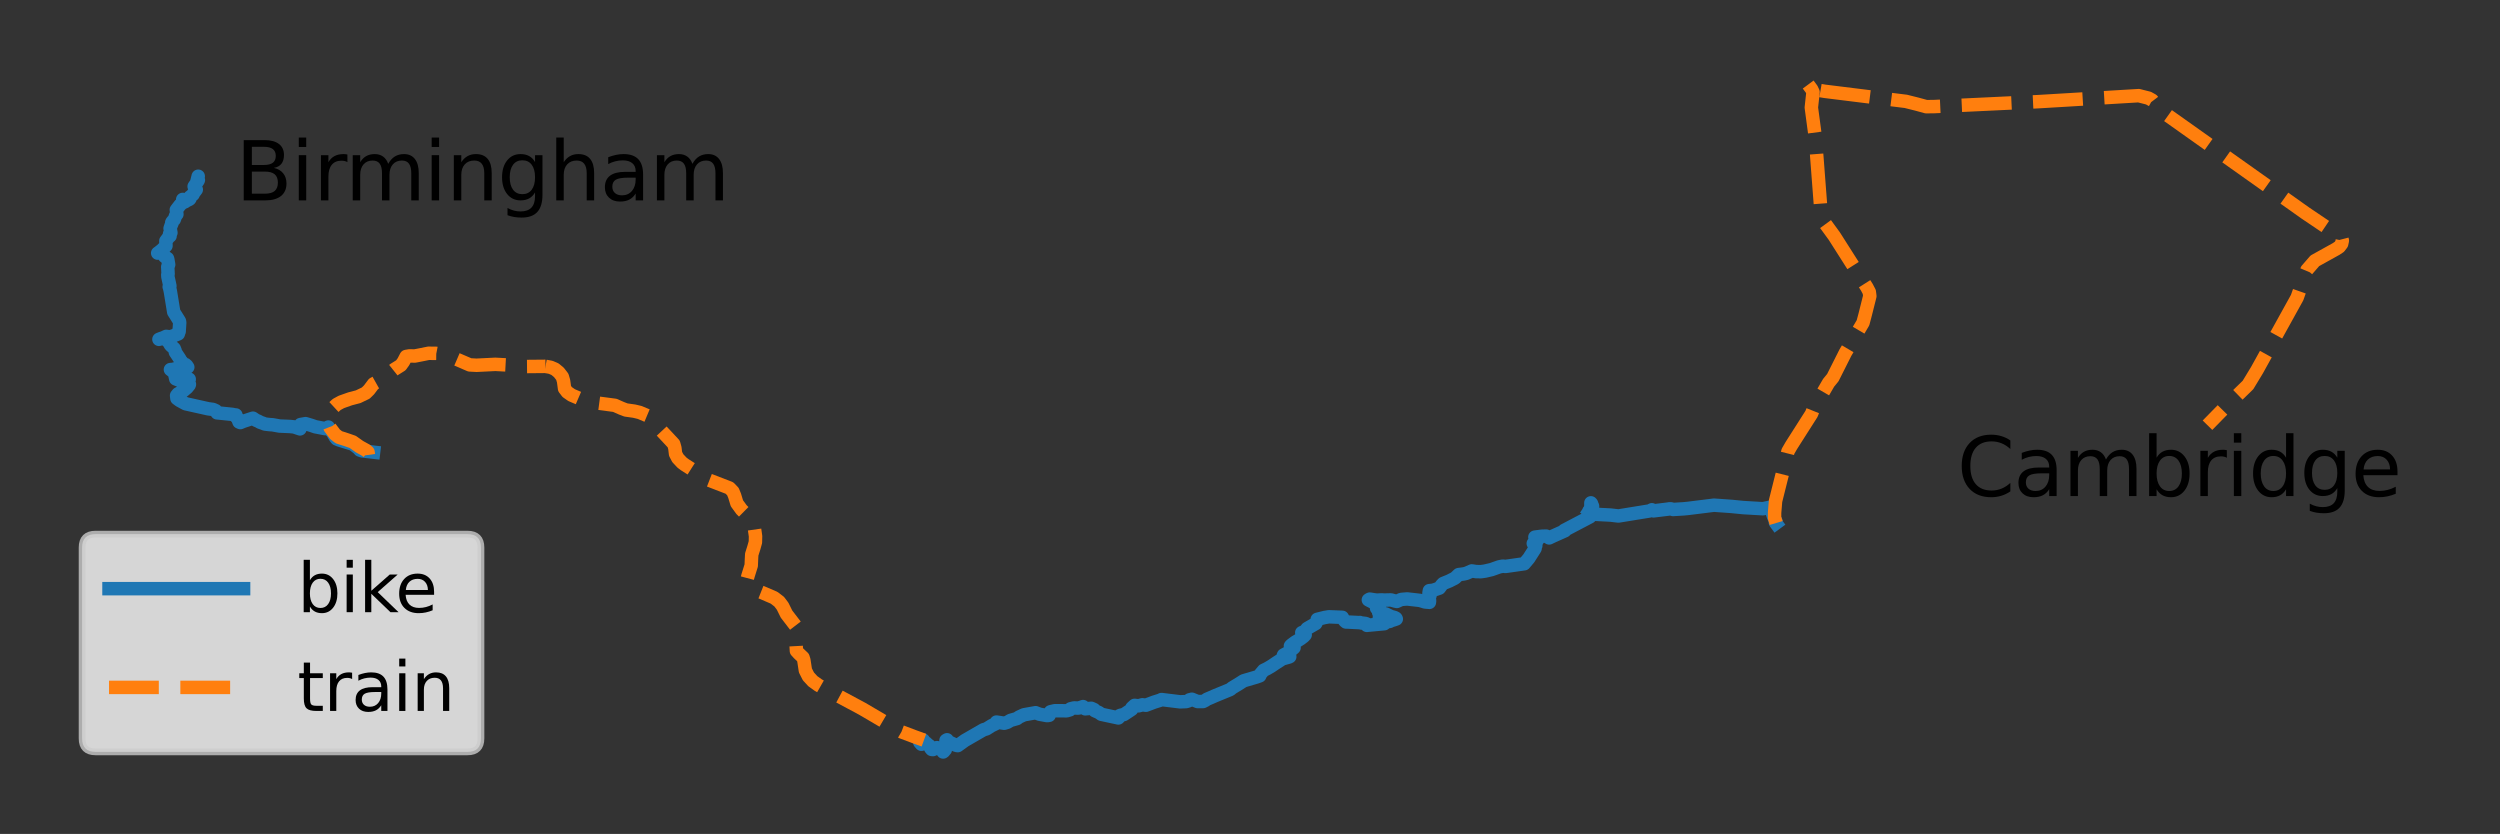 <?xml version="1.0" encoding="utf-8" standalone="no"?>
<!DOCTYPE svg PUBLIC "-//W3C//DTD SVG 1.1//EN"
  "http://www.w3.org/Graphics/SVG/1.1/DTD/svg11.dtd">
<svg xmlns:xlink="http://www.w3.org/1999/xlink" width="371.52pt" height="123.934pt" viewBox="0 0 371.52 123.934" xmlns="http://www.w3.org/2000/svg" version="1.1">
 <rect x="0" y="0" width="371.52" height="123.934" fill="#333333" stroke="none"/>
 <defs>
  <style type="text/css">*{stroke-linejoin: round; stroke-linecap: butt}</style>
 </defs>
 <g id="figure_1">
  <g id="axes_1">
   <g id="line2d_1">
    <path d="M 29.398 26.421 
L 29.456 26.19 
L 29.39 26.701 
L 29.48 26.756 
L 29.45 26.829 
L 29.095 27.359 
L 28.852 27.702 
L 29.169 28.183 
L 28.72 28.778 
L 28.695 28.905 
L 28.183 29.302 
L 28.063 29.475 
L 28.117 29.492 
L 28.229 29.53 
L 28.171 29.602 
L 27.951 29.722 
L 27.581 29.834 
L 27.501 29.898 
L 27.47 29.837 
L 27.153 29.638 
L 27.53 29.965 
L 27.521 29.971 
L 27.105 30.147 
L 26.769 30.449 
L 26.203 31.188 
L 26.288 31.839 
L 26.103 32.044 
L 25.895 32.631 
L 25.614 32.915 
L 25.522 33.069 
L 25.53 33.073 
L 25.55 33.226 
L 25.42 33.522 
L 25.276 33.944 
L 25.356 34.331 
L 25.4 34.581 
L 25.204 34.737 
L 25.273 35.074 
L 25.035 35.247 
L 25.07 35.246 
L 24.648 35.804 
L 24.664 36.532 
L 24.061 37.132 
L 23.536 37.549 
L 23.433 37.614 
L 23.907 37.404 
L 24.254 37.735 
L 24.458 38.11 
L 24.891 38.413 
L 24.941 38.597 
L 25.065 39.325 
L 24.927 39.656 
L 24.981 40.729 
L 24.934 40.825 
L 24.95 41.127 
L 25.248 42.496 
L 25.144 42.623 
L 25.18 42.669 
L 25.316 43.294 
L 25.467 44.209 
L 25.817 46.367 
L 26.662 47.713 
L 26.707 47.923 
L 26.623 49.262 
L 26.462 49.373 
L 26.566 49.374 
L 26.501 49.616 
L 26.117 49.772 
L 25.448 50.014 
L 25.161 50.045 
L 24.698 49.988 
L 24.283 50.184 
L 23.873 50.325 
L 23.619 50.427 
L 24.355 50.215 
L 24.376 50.337 
L 24.453 50.246 
L 24.674 50.427 
L 24.802 50.589 
L 25.105 50.859 
L 25.332 51.282 
L 25.891 51.79 
L 26.036 52.148 
L 26.061 52.342 
L 26.676 53.259 
L 26.885 53.635 
L 26.99 53.725 
L 27.017 53.824 
L 27.255 54.116 
L 27.565 54.176 
L 27.764 54.346 
L 27.75 54.361 
L 27.771 54.452 
L 27.904 54.563 
L 27.786 54.532 
L 26.481 54.685 
L 25.696 54.896 
L 25.328 54.921 
L 25.394 54.968 
L 25.877 55.357 
L 25.943 55.513 
L 26.115 56.305 
L 26.899 56.614 
L 28.117 56.343 
L 28.119 56.387 
L 27.979 56.73 
L 27.986 57.024 
L 28.15 57.106 
L 28.122 57.213 
L 27.791 57.62 
L 27.302 58.041 
L 26.443 58.532 
L 26.243 58.78 
L 26.293 59.218 
L 26.683 59.507 
L 27.592 60.003 
L 30.928 60.747 
L 31.657 60.845 
L 32.072 61.034 
L 32.257 61.351 
L 32.58 61.379 
L 34.516 61.579 
L 34.871 61.658 
L 35.051 61.664 
L 35.016 61.749 
L 35.032 61.893 
L 35.31 62.155 
L 35.522 62.715 
L 35.716 62.798 
L 36.156 62.614 
L 37.588 62.146 
L 38.051 62.458 
L 38.415 62.604 
L 38.636 62.746 
L 39.074 62.895 
L 39.363 63.016 
L 40.077 63.099 
L 40.518 63.127 
L 41.54 63.314 
L 43.113 63.381 
L 43.722 63.443 
L 44.581 63.735 
L 44.583 63.707 
L 44.661 63.088 
L 45.414 62.958 
L 46.294 63.223 
L 46.854 63.418 
L 48.324 63.701 
L 48.792 63.462 
L 48.768 63.605 
L 48.827 63.709 
L 49.366 64.191 
L 49.826 64.969 
L 50.03 65.227 
L 50.422 65.389 
L 51.153 65.618 
L 52.448 66.01 
L 53.239 66.624 
L 53.467 66.878 
L 53.778 66.993 
L 55.518 67.198 
L 55.518 67.198 
" clip-path="url(#p67cf846beb)" style="fill: none; stroke: #1f77b4; stroke-width: 2; stroke-linecap: square"/>
   </g>
   <g id="line2d_2">
    <path d="M 137.213 109.991 
L 137.218 109.983 
L 137.069 109.925 
L 136.866 109.957 
L 136.689 110.325 
L 136.932 110.601 
L 136.988 110.584 
L 137.598 110.383 
L 137.905 110.665 
L 138.113 110.812 
L 138.312 111.206 
L 138.452 111.371 
L 138.638 111.395 
L 139.19 111.129 
L 139.241 111.105 
L 139.293 111.128 
L 139.881 111.436 
L 140.267 111.667 
L 140.199 111.73 
L 140.156 111.75 
L 140.48 111.412 
L 140.528 111.046 
L 140.585 110.024 
L 140.737 109.938 
L 140.751 110.062 
L 140.792 110.161 
L 142.134 110.782 
L 142.33 110.803 
L 143.392 110.038 
L 146.158 108.442 
L 146.596 108.32 
L 147.36 107.838 
L 147.916 107.574 
L 148.08 107.304 
L 149.228 107.48 
L 149.702 107.339 
L 150.166 107.058 
L 151.151 106.778 
L 151.409 106.572 
L 152.17 106.221 
L 153.902 105.914 
L 154.037 105.969 
L 154.485 106.141 
L 155.618 106.346 
L 155.916 106.3 
L 155.917 106.276 
L 155.907 106.037 
L 156.111 105.773 
L 156.748 105.621 
L 158.518 105.627 
L 159 105.485 
L 159.093 105.335 
L 159.612 105.203 
L 160.267 105.23 
L 160.735 105.084 
L 160.951 105.005 
L 160.958 105.025 
L 161.272 105.336 
L 162.168 105.256 
L 162.595 105.444 
L 162.692 105.618 
L 163.298 105.886 
L 163.671 106.15 
L 166.199 106.692 
L 166.346 106.542 
L 166.371 106.361 
L 166.533 106.293 
L 167.023 106.185 
L 168.183 105.413 
L 168.209 105.188 
L 168.607 104.823 
L 169.207 104.89 
L 169.759 104.736 
L 170.287 104.804 
L 171.539 104.334 
L 172.441 104.051 
L 172.61 103.959 
L 175.373 104.297 
L 176.279 104.26 
L 176.622 104.154 
L 176.619 104.138 
L 176.778 103.994 
L 177.01 103.954 
L 177.118 103.911 
L 177.969 104.254 
L 178.789 104.249 
L 179.108 104.088 
L 179.366 103.909 
L 179.845 103.71 
L 180.549 103.399 
L 182.82 102.467 
L 183.114 102.222 
L 184.101 101.626 
L 184.802 101.176 
L 185.164 101.067 
L 186.725 100.609 
L 187.211 100.433 
L 187.335 100.144 
L 187.78 99.617 
L 188.314 99.359 
L 188.983 98.962 
L 189.569 98.562 
L 190.575 97.913 
L 191.533 97.647 
L 191.668 97.583 
L 191.451 97.569 
L 190.698 97.456 
L 190.748 97.34 
L 191.582 96.89 
L 192.305 96.256 
L 192.265 96.209 
L 191.768 95.997 
L 191.863 95.884 
L 192.447 95.444 
L 192.855 95.202 
L 193.295 94.921 
L 193.729 94.595 
L 193.962 94.339 
L 193.854 94.302 
L 193.453 94.014 
L 193.525 93.98 
L 193.787 93.9 
L 194.101 93.597 
L 194.098 93.599 
L 194.088 93.595 
L 194.175 93.52 
L 194.243 93.404 
L 195.527 92.664 
L 195.746 92.233 
L 195.751 92.04 
L 196.856 91.765 
L 197.492 91.659 
L 199.479 91.739 
L 199.474 91.741 
L 199.678 92.077 
L 199.852 92.289 
L 200.018 92.433 
L 200.352 92.443 
L 202.146 92.532 
L 202.089 92.507 
L 202.26 92.574 
L 202.937 92.65 
L 203.096 92.724 
L 203.049 92.808 
L 203.123 92.932 
L 203.137 92.931 
L 203.322 92.911 
L 205.716 92.689 
L 205.695 92.514 
L 205.632 92.511 
L 206.537 92.34 
L 206.73 92.212 
L 206.988 92.159 
L 207.501 91.984 
L 207.442 91.874 
L 207.255 91.767 
L 206.693 91.615 
L 205.924 91.239 
L 205.677 91.479 
L 205.514 91.605 
L 205.003 91.88 
L 204.98 91.808 
L 205.042 91.78 
L 205.121 91.692 
L 205.092 91.648 
L 205.114 91.493 
L 205.167 91.052 
L 204.913 91.043 
L 204.88 91.028 
L 204.895 90.995 
L 205.035 90.475 
L 204.94 90.458 
L 204.572 90.392 
L 204.596 90.355 
L 204.632 89.796 
L 204.59 89.788 
L 203.349 89.15 
L 203.374 89.127 
L 203.556 89.033 
L 204.192 89.136 
L 204.609 89.188 
L 205.36 89.148 
L 205.66 89.178 
L 206.702 89.152 
L 207.384 89.336 
L 207.579 89.378 
L 208.228 89.083 
L 209.111 89.008 
L 210.996 89.223 
L 211.355 89.325 
L 211.764 89.454 
L 212.421 89.511 
L 212.45 89.262 
L 212.383 88.872 
L 212.521 88.452 
L 212.354 88.151 
L 212.414 87.775 
L 212.996 87.71 
L 213.902 87.4 
L 214.255 86.93 
L 214.466 86.713 
L 215.37 86.344 
L 216.224 85.91 
L 216.773 85.39 
L 217.525 85.293 
L 217.902 85.203 
L 218.728 84.842 
L 219.376 84.947 
L 220.105 84.952 
L 220.672 84.874 
L 221.657 84.644 
L 222.797 84.24 
L 223.325 84.135 
L 223.731 84.175 
L 226.518 83.777 
L 227.193 82.974 
L 227.364 82.703 
L 227.851 81.944 
L 228.126 81.501 
L 228.12 81.225 
L 228.231 81.084 
L 228.183 80.943 
L 227.859 80.757 
L 227.932 80.692 
L 228.394 80.415 
L 228.435 80.354 
L 228.393 80.324 
L 228.132 80.019 
L 228.097 79.82 
L 228.111 79.817 
L 229.166 79.686 
L 229.781 79.669 
L 230.218 79.936 
L 230.729 79.692 
L 232.56 78.875 
L 232.46 78.814 
L 232.547 78.77 
L 236.274 76.812 
L 236.245 76.78 
L 235.981 76.567 
L 236.031 76.563 
L 236.634 76.024 
L 236.606 75.514 
L 236.628 75.517 
L 236.664 75.429 
L 236.637 75.392 
L 236.564 75.269 
L 236.668 75.231 
L 236.549 74.961 
L 236.508 74.823 
L 236.42 74.726 
L 236.42 74.732 
" clip-path="url(#p67cf846beb)" style="fill: none; stroke: #1f77b4; stroke-width: 2; stroke-linecap: square"/>
   </g>
   <g id="line2d_3">
    <path d="M 236.194 75.921 
L 236.209 75.932 
L 236.124 75.936 
L 236.119 75.965 
L 236.381 76.36 
L 236.644 76.297 
L 236.659 76.406 
L 239.353 76.545 
L 240.517 76.68 
L 245.168 75.925 
L 245.48 75.756 
L 245.721 75.919 
L 247.871 75.657 
L 248.182 75.605 
L 248.413 75.639 
L 248.634 75.713 
L 250.233 75.615 
L 250.891 75.549 
L 254.709 75.074 
L 257.302 75.256 
L 259.034 75.429 
L 261.999 75.602 
L 263.234 75.332 
L 263.124 75.363 
L 263.43 76.372 
L 263.56 76.765 
L 263.824 77.323 
L 263.9 77.422 
L 263.952 77.62 
L 263.832 77.588 
L 263.837 77.65 
L 263.918 77.76 
L 263.918 77.76 
" clip-path="url(#p67cf846beb)" style="fill: none; stroke: #1f77b4; stroke-width: 2; stroke-linecap: square"/>
   </g>
   <g id="line2d_4">
    <path d="M 54.749 67.601 
L 54.692 67.182 
L 54.402 66.92 
L 53.438 66.388 
L 52.426 65.672 
L 51.585 65.376 
L 50.359 64.98 
L 49.792 64.543 
L 49.05 63.558 
L 48.848 63.035 
L 48.839 62.296 
L 49.04 61.374 
L 49.428 60.67 
L 50.038 60.107 
L 50.727 59.731 
L 52.024 59.271 
L 53.222 58.957 
L 54.351 58.415 
L 54.84 57.936 
L 55.513 57.042 
L 56.22 56.645 
L 57.044 56.138 
L 58.595 54.899 
L 59.57 54.288 
L 59.954 53.756 
L 60.36 52.974 
L 60.838 52.893 
L 61.653 52.904 
L 62.53 52.733 
L 63.686 52.499 
L 64.833 52.511 
L 66.194 52.775 
L 67.538 53.248 
L 69.81 54.226 
L 70.818 54.281 
L 73.605 54.143 
L 76.237 54.282 
L 77.842 54.471 
L 81.065 54.443 
L 81.065 54.443 
" clip-path="url(#p67cf846beb)" style="fill: none; stroke-dasharray: 7.4,3.2; stroke-dashoffset: 0; stroke: #ff7f0e; stroke-width: 2"/>
   </g>
   <g id="line2d_5">
    <path d="M 81.065 54.443 
L 81.831 54.583 
L 82.467 54.856 
L 83.054 55.336 
L 83.568 56 
L 83.754 56.647 
L 83.901 57.748 
L 84.301 58.27 
L 84.947 58.718 
L 86.388 59.336 
L 87.56 59.724 
L 88.204 59.819 
L 91.379 60.238 
L 92.342 60.668 
L 93.02 60.927 
L 94.244 61.099 
L 95.051 61.291 
L 96.243 61.79 
L 96.943 62.314 
L 97.258 62.689 
L 98.057 63.763 
L 100.121 65.975 
L 100.288 66.566 
L 100.394 67.448 
L 100.728 68.089 
L 101.361 68.762 
L 101.763 69.062 
L 105.313 71.329 
L 108.405 72.522 
L 108.92 73.056 
L 109.172 73.673 
L 109.507 74.789 
L 110.2 75.741 
L 111.691 77.212 
L 112.056 78.117 
L 112.279 79.685 
L 112.26 80.567 
L 112.035 81.373 
L 111.713 82.395 
L 111.676 83.098 
L 111.637 84.041 
L 111.161 85.558 
L 110.998 86.169 
L 111.128 86.677 
L 111.519 87.181 
L 112.101 87.605 
L 113.255 88.064 
L 115.032 88.828 
L 115.796 89.413 
L 116.304 90.086 
L 116.885 91.262 
L 118.415 93.253 
L 118.654 93.889 
L 118.688 94.503 
L 118.513 95.155 
L 118.313 95.947 
L 118.355 96.733 
L 118.679 97.091 
L 119.332 97.708 
L 119.458 98.116 
L 119.688 99.633 
L 120.137 100.515 
L 120.796 101.236 
L 121.592 101.804 
L 122.167 102.132 
L 128.149 105.337 
L 133.963 108.754 
L 135.887 109.482 
L 137.302 109.994 
L 137.302 109.994 
" clip-path="url(#p67cf846beb)" style="fill: none; stroke-dasharray: 7.4,3.2; stroke-dashoffset: 0; stroke: #ff7f0e; stroke-width: 2"/>
   </g>
   <g id="line2d_6">
    <path d="M 263.949 77.72 
L 263.717 76.957 
L 263.717 76.202 
L 263.863 74.446 
L 265.708 67.073 
L 266.212 66.199 
L 269.199 61.512 
L 269.784 60.058 
L 270.773 58.56 
L 271.75 56.881 
L 272.373 56.12 
L 274.24 52.409 
L 276.856 47.968 
L 277.173 46.779 
L 277.87 44.001 
L 277.793 43.386 
L 277.439 42.708 
L 272.598 35.094 
L 270.944 32.827 
L 270.701 32.194 
L 270.59 31.132 
L 269.768 20.362 
L 269.18 15.982 
L 269.429 13.69 
L 269.219 13.25 
L 268.423 12.179 
L 268.696 12.709 
L 268.895 13.089 
L 269.319 13.253 
L 271.164 13.568 
L 283.228 15.064 
L 284.855 15.471 
L 286.257 15.853 
L 287.429 15.839 
L 302.879 15.108 
L 317.828 14.215 
L 319.278 14.583 
L 319.836 14.893 
L 320.205 15.381 
L 320.577 16.007 
L 320.878 16.253 
L 342.603 31.665 
L 346.755 34.466 
L 347.586 34.881 
L 347.981 35.346 
L 348.087 35.756 
L 347.984 36.235 
L 347.645 36.682 
L 347.162 37.004 
L 344.008 38.756 
L 342.844 40.098 
L 342.745 40.331 
L 341.371 44.225 
L 335.408 55 
L 334.07 57.21 
L 330.574 60.615 
L 328.049 63.19 
L 328.049 63.19 
" clip-path="url(#p67cf846beb)" style="fill: none; stroke-dasharray: 7.4,3.2; stroke-dashoffset: 0; stroke: #ff7f0e; stroke-width: 2"/>
   </g>
   <g id="text_1">
    <!-- Birmingham -->
    <g transform="translate(35.013 29.779) scale(0.12 -0.12)">
     <defs>
      <path id="DejaVuSans-42" d="M 1259 2228 
L 1259 519 
L 2272 519 
Q 2781 519 3026 730 
Q 3272 941 3272 1375 
Q 3272 1813 3026 2020 
Q 2781 2228 2272 2228 
L 1259 2228 
z
M 1259 4147 
L 1259 2741 
L 2194 2741 
Q 2656 2741 2882 2914 
Q 3109 3088 3109 3444 
Q 3109 3797 2882 3972 
Q 2656 4147 2194 4147 
L 1259 4147 
z
M 628 4666 
L 2241 4666 
Q 2963 4666 3353 4366 
Q 3744 4066 3744 3513 
Q 3744 3084 3544 2831 
Q 3344 2578 2956 2516 
Q 3422 2416 3680 2098 
Q 3938 1781 3938 1306 
Q 3938 681 3513 340 
Q 3088 0 2303 0 
L 628 0 
L 628 4666 
z
" transform="scale(0.016)"/>
      <path id="DejaVuSans-69" d="M 603 3500 
L 1178 3500 
L 1178 0 
L 603 0 
L 603 3500 
z
M 603 4863 
L 1178 4863 
L 1178 4134 
L 603 4134 
L 603 4863 
z
" transform="scale(0.016)"/>
      <path id="DejaVuSans-72" d="M 2631 2963 
Q 2534 3019 2420 3045 
Q 2306 3072 2169 3072 
Q 1681 3072 1420 2755 
Q 1159 2438 1159 1844 
L 1159 0 
L 581 0 
L 581 3500 
L 1159 3500 
L 1159 2956 
Q 1341 3275 1631 3429 
Q 1922 3584 2338 3584 
Q 2397 3584 2469 3576 
Q 2541 3569 2628 3553 
L 2631 2963 
z
" transform="scale(0.016)"/>
      <path id="DejaVuSans-6d" d="M 3328 2828 
Q 3544 3216 3844 3400 
Q 4144 3584 4550 3584 
Q 5097 3584 5394 3201 
Q 5691 2819 5691 2113 
L 5691 0 
L 5113 0 
L 5113 2094 
Q 5113 2597 4934 2840 
Q 4756 3084 4391 3084 
Q 3944 3084 3684 2787 
Q 3425 2491 3425 1978 
L 3425 0 
L 2847 0 
L 2847 2094 
Q 2847 2600 2669 2842 
Q 2491 3084 2119 3084 
Q 1678 3084 1418 2786 
Q 1159 2488 1159 1978 
L 1159 0 
L 581 0 
L 581 3500 
L 1159 3500 
L 1159 2956 
Q 1356 3278 1631 3431 
Q 1906 3584 2284 3584 
Q 2666 3584 2933 3390 
Q 3200 3197 3328 2828 
z
" transform="scale(0.016)"/>
      <path id="DejaVuSans-6e" d="M 3513 2113 
L 3513 0 
L 2938 0 
L 2938 2094 
Q 2938 2591 2744 2837 
Q 2550 3084 2163 3084 
Q 1697 3084 1428 2787 
Q 1159 2491 1159 1978 
L 1159 0 
L 581 0 
L 581 3500 
L 1159 3500 
L 1159 2956 
Q 1366 3272 1645 3428 
Q 1925 3584 2291 3584 
Q 2894 3584 3203 3211 
Q 3513 2838 3513 2113 
z
" transform="scale(0.016)"/>
      <path id="DejaVuSans-67" d="M 2906 1791 
Q 2906 2416 2648 2759 
Q 2391 3103 1925 3103 
Q 1463 3103 1205 2759 
Q 947 2416 947 1791 
Q 947 1169 1205 825 
Q 1463 481 1925 481 
Q 2391 481 2648 825 
Q 2906 1169 2906 1791 
z
M 3481 434 
Q 3481 -459 3084 -895 
Q 2688 -1331 1869 -1331 
Q 1566 -1331 1297 -1286 
Q 1028 -1241 775 -1147 
L 775 -588 
Q 1028 -725 1275 -790 
Q 1522 -856 1778 -856 
Q 2344 -856 2625 -561 
Q 2906 -266 2906 331 
L 2906 616 
Q 2728 306 2450 153 
Q 2172 0 1784 0 
Q 1141 0 747 490 
Q 353 981 353 1791 
Q 353 2603 747 3093 
Q 1141 3584 1784 3584 
Q 2172 3584 2450 3431 
Q 2728 3278 2906 2969 
L 2906 3500 
L 3481 3500 
L 3481 434 
z
" transform="scale(0.016)"/>
      <path id="DejaVuSans-68" d="M 3513 2113 
L 3513 0 
L 2938 0 
L 2938 2094 
Q 2938 2591 2744 2837 
Q 2550 3084 2163 3084 
Q 1697 3084 1428 2787 
Q 1159 2491 1159 1978 
L 1159 0 
L 581 0 
L 581 4863 
L 1159 4863 
L 1159 2956 
Q 1366 3272 1645 3428 
Q 1925 3584 2291 3584 
Q 2894 3584 3203 3211 
Q 3513 2838 3513 2113 
z
" transform="scale(0.016)"/>
      <path id="DejaVuSans-61" d="M 2194 1759 
Q 1497 1759 1228 1600 
Q 959 1441 959 1056 
Q 959 750 1161 570 
Q 1363 391 1709 391 
Q 2188 391 2477 730 
Q 2766 1069 2766 1631 
L 2766 1759 
L 2194 1759 
z
M 3341 1997 
L 3341 0 
L 2766 0 
L 2766 531 
Q 2569 213 2275 61 
Q 1981 -91 1556 -91 
Q 1019 -91 701 211 
Q 384 513 384 1019 
Q 384 1609 779 1909 
Q 1175 2209 1959 2209 
L 2766 2209 
L 2766 2266 
Q 2766 2663 2505 2880 
Q 2244 3097 1772 3097 
Q 1472 3097 1187 3025 
Q 903 2953 641 2809 
L 641 3341 
Q 956 3463 1253 3523 
Q 1550 3584 1831 3584 
Q 2591 3584 2966 3190 
Q 3341 2797 3341 1997 
z
" transform="scale(0.016)"/>
     </defs>
     <use xlink:href="#DejaVuSans-42"/>
     <use xlink:href="#DejaVuSans-69" x="68.604"/>
     <use xlink:href="#DejaVuSans-72" x="96.387"/>
     <use xlink:href="#DejaVuSans-6d" x="135.75"/>
     <use xlink:href="#DejaVuSans-69" x="233.162"/>
     <use xlink:href="#DejaVuSans-6e" x="260.945"/>
     <use xlink:href="#DejaVuSans-67" x="324.324"/>
     <use xlink:href="#DejaVuSans-68" x="387.801"/>
     <use xlink:href="#DejaVuSans-61" x="451.18"/>
     <use xlink:href="#DejaVuSans-6d" x="512.459"/>
    </g>
   </g>
   <g id="text_2">
    <!-- Cambridge -->
    <g transform="translate(290.839 73.717) scale(0.12 -0.12)">
     <defs>
      <path id="DejaVuSans-43" d="M 4122 4306 
L 4122 3641 
Q 3803 3938 3442 4084 
Q 3081 4231 2675 4231 
Q 1875 4231 1450 3742 
Q 1025 3253 1025 2328 
Q 1025 1406 1450 917 
Q 1875 428 2675 428 
Q 3081 428 3442 575 
Q 3803 722 4122 1019 
L 4122 359 
Q 3791 134 3420 21 
Q 3050 -91 2638 -91 
Q 1578 -91 968 557 
Q 359 1206 359 2328 
Q 359 3453 968 4101 
Q 1578 4750 2638 4750 
Q 3056 4750 3426 4639 
Q 3797 4528 4122 4306 
z
" transform="scale(0.016)"/>
      <path id="DejaVuSans-62" d="M 3116 1747 
Q 3116 2381 2855 2742 
Q 2594 3103 2138 3103 
Q 1681 3103 1420 2742 
Q 1159 2381 1159 1747 
Q 1159 1113 1420 752 
Q 1681 391 2138 391 
Q 2594 391 2855 752 
Q 3116 1113 3116 1747 
z
M 1159 2969 
Q 1341 3281 1617 3432 
Q 1894 3584 2278 3584 
Q 2916 3584 3314 3078 
Q 3713 2572 3713 1747 
Q 3713 922 3314 415 
Q 2916 -91 2278 -91 
Q 1894 -91 1617 61 
Q 1341 213 1159 525 
L 1159 0 
L 581 0 
L 581 4863 
L 1159 4863 
L 1159 2969 
z
" transform="scale(0.016)"/>
      <path id="DejaVuSans-64" d="M 2906 2969 
L 2906 4863 
L 3481 4863 
L 3481 0 
L 2906 0 
L 2906 525 
Q 2725 213 2448 61 
Q 2172 -91 1784 -91 
Q 1150 -91 751 415 
Q 353 922 353 1747 
Q 353 2572 751 3078 
Q 1150 3584 1784 3584 
Q 2172 3584 2448 3432 
Q 2725 3281 2906 2969 
z
M 947 1747 
Q 947 1113 1208 752 
Q 1469 391 1925 391 
Q 2381 391 2643 752 
Q 2906 1113 2906 1747 
Q 2906 2381 2643 2742 
Q 2381 3103 1925 3103 
Q 1469 3103 1208 2742 
Q 947 2381 947 1747 
z
" transform="scale(0.016)"/>
      <path id="DejaVuSans-65" d="M 3597 1894 
L 3597 1613 
L 953 1613 
Q 991 1019 1311 708 
Q 1631 397 2203 397 
Q 2534 397 2845 478 
Q 3156 559 3463 722 
L 3463 178 
Q 3153 47 2828 -22 
Q 2503 -91 2169 -91 
Q 1331 -91 842 396 
Q 353 884 353 1716 
Q 353 2575 817 3079 
Q 1281 3584 2069 3584 
Q 2775 3584 3186 3129 
Q 3597 2675 3597 1894 
z
M 3022 2063 
Q 3016 2534 2758 2815 
Q 2500 3097 2075 3097 
Q 1594 3097 1305 2825 
Q 1016 2553 972 2059 
L 3022 2063 
z
" transform="scale(0.016)"/>
     </defs>
     <use xlink:href="#DejaVuSans-43"/>
     <use xlink:href="#DejaVuSans-61" x="69.824"/>
     <use xlink:href="#DejaVuSans-6d" x="131.104"/>
     <use xlink:href="#DejaVuSans-62" x="228.516"/>
     <use xlink:href="#DejaVuSans-72" x="291.992"/>
     <use xlink:href="#DejaVuSans-69" x="333.105"/>
     <use xlink:href="#DejaVuSans-64" x="360.889"/>
     <use xlink:href="#DejaVuSans-67" x="424.365"/>
     <use xlink:href="#DejaVuSans-65" x="487.842"/>
    </g>
   </g>
   <g id="legend_1">
    <g id="patch_1">
     <path d="M 14.2 111.734 
L 69.475 111.734 
Q 71.475 111.734 71.475 109.734 
L 71.475 81.377 
Q 71.475 79.377 69.475 79.377 
L 14.2 79.377 
Q 12.2 79.377 12.2 81.377 
L 12.2 109.734 
Q 12.2 111.734 14.2 111.734 
z
" style="fill: #ffffff; opacity: 0.8; stroke: #cccccc; stroke-linejoin: miter"/>
    </g>
    <g id="line2d_7">
     <path d="M 16.2 87.476 
L 26.2 87.476 
L 36.2 87.476 
" style="fill: none; stroke: #1f77b4; stroke-width: 2; stroke-linecap: square"/>
    </g>
    <g id="text_3">
     <!-- bike -->
     <g transform="translate(44.2 90.976) scale(0.1 -0.1)">
      <defs>
       <path id="DejaVuSans-6b" d="M 581 4863 
L 1159 4863 
L 1159 1991 
L 2875 3500 
L 3609 3500 
L 1753 1863 
L 3688 0 
L 2938 0 
L 1159 1709 
L 1159 0 
L 581 0 
L 581 4863 
z
" transform="scale(0.016)"/>
      </defs>
      <use xlink:href="#DejaVuSans-62"/>
      <use xlink:href="#DejaVuSans-69" x="63.477"/>
      <use xlink:href="#DejaVuSans-6b" x="91.26"/>
      <use xlink:href="#DejaVuSans-65" x="145.545"/>
     </g>
    </g>
    <g id="line2d_8">
     <path d="M 16.2 102.154 
L 26.2 102.154 
L 36.2 102.154 
" style="fill: none; stroke-dasharray: 7.4,3.2; stroke-dashoffset: 0; stroke: #ff7f0e; stroke-width: 2"/>
    </g>
    <g id="text_4">
     <!-- train -->
     <g transform="translate(44.2 105.654) scale(0.1 -0.1)">
      <defs>
       <path id="DejaVuSans-74" d="M 1172 4494 
L 1172 3500 
L 2356 3500 
L 2356 3053 
L 1172 3053 
L 1172 1153 
Q 1172 725 1289 603 
Q 1406 481 1766 481 
L 2356 481 
L 2356 0 
L 1766 0 
Q 1100 0 847 248 
Q 594 497 594 1153 
L 594 3053 
L 172 3053 
L 172 3500 
L 594 3500 
L 594 4494 
L 1172 4494 
z
" transform="scale(0.016)"/>
      </defs>
      <use xlink:href="#DejaVuSans-74"/>
      <use xlink:href="#DejaVuSans-72" x="39.209"/>
      <use xlink:href="#DejaVuSans-61" x="80.322"/>
      <use xlink:href="#DejaVuSans-69" x="141.602"/>
      <use xlink:href="#DejaVuSans-6e" x="169.385"/>
     </g>
    </g>
   </g>
  </g>
 </g>
 <defs>
  <clipPath id="p67cf846beb">
   <rect x="7.2" y="7.2" width="357.12" height="109.534"/>
  </clipPath>
 </defs>
</svg>
